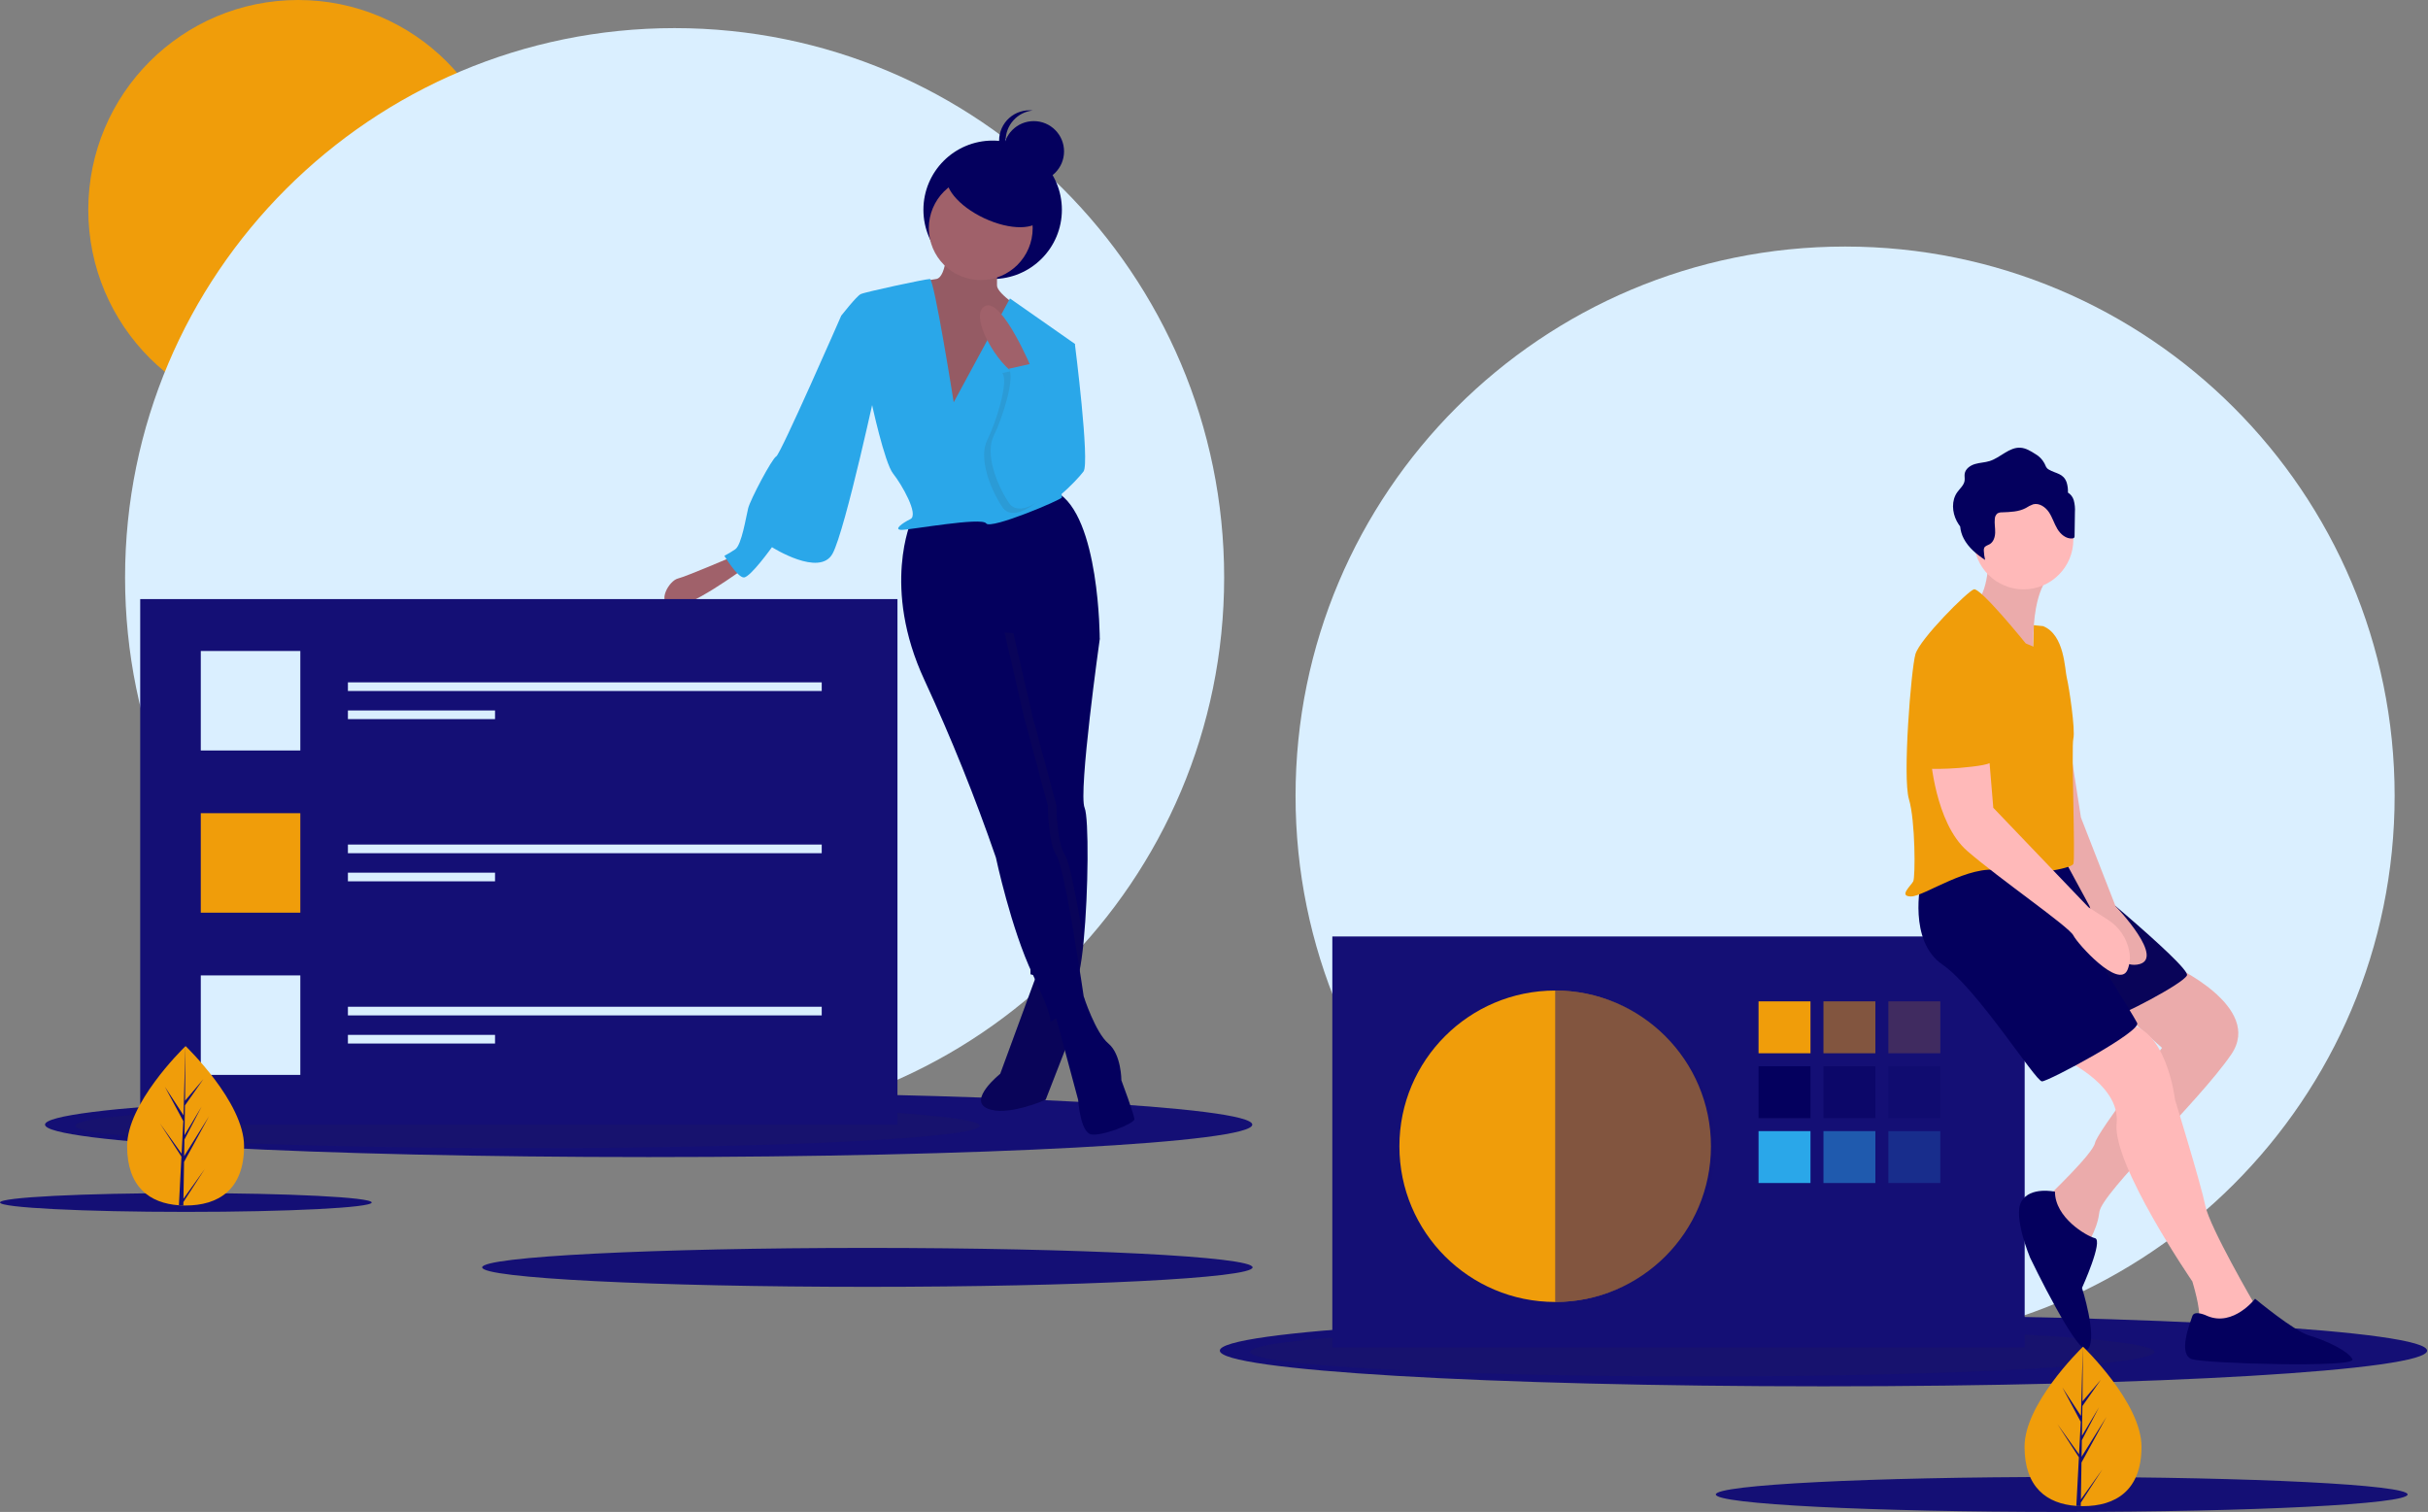 <svg width="562" height="350" viewBox="0 0 562 350" fill="none" xmlns="http://www.w3.org/2000/svg">
<rect x="0" y="0" width="562" height="350" fill="#808080" stroke="none"/>
<g clip-path="url(#clip0_51_5381)">
<path d="M427.077 311.408C497.328 311.408 554.278 254.474 554.278 184.241C554.278 114.009 497.328 57.075 427.077 57.075C356.826 57.075 299.876 114.009 299.876 184.241C299.876 254.474 356.826 311.408 427.077 311.408Z" fill="#DAEFFF"/>
<path d="M69.012 97.127C95.84 97.127 117.588 75.385 117.588 48.564C117.588 21.743 95.84 0 69.012 0C42.184 0 20.435 21.743 20.435 48.564C20.435 75.385 42.184 97.127 69.012 97.127Z" fill="#F09D0A"/>
<path d="M156.149 260.842C226.4 260.842 283.35 203.907 283.35 133.675C283.35 63.443 226.4 6.508 156.149 6.508C85.898 6.508 28.949 63.443 28.949 133.675C28.949 203.907 85.898 260.842 156.149 260.842Z" fill="#DAEFFF"/>
<path d="M150.14 267.851C227.306 267.851 289.861 264.489 289.861 260.341C289.861 256.194 227.306 252.832 150.14 252.832C72.975 252.832 10.419 256.194 10.419 260.341C10.419 264.489 72.975 267.851 150.14 267.851Z" fill="#140F75"/>
<path opacity="0.1" d="M122.096 265.78C179.901 265.78 226.761 263.461 226.761 260.601C226.761 257.74 179.901 255.421 122.096 255.421C64.291 255.421 17.431 257.74 17.431 260.601C17.431 263.461 64.291 265.78 122.096 265.78Z" fill="#352828"/>
<path d="M422.069 320.921C499.235 320.921 561.79 317.223 561.79 312.66C561.79 308.098 499.235 304.399 422.069 304.399C344.904 304.399 282.349 308.098 282.349 312.66C282.349 317.223 344.904 320.921 422.069 320.921Z" fill="#140F75"/>
<path opacity="0.1" d="M394.025 318.642C451.83 318.642 498.69 316.092 498.69 312.945C498.69 309.799 451.83 307.248 394.025 307.248C336.22 307.248 289.36 309.799 289.36 312.945C289.36 316.092 336.22 318.642 394.025 318.642Z" fill="#352828"/>
<path d="M200.768 297.891C250.012 297.891 289.931 295.873 289.931 293.385C289.931 290.896 250.012 288.879 200.768 288.879C151.525 288.879 111.606 290.896 111.606 293.385C111.606 295.873 151.525 297.891 200.768 297.891Z" fill="#140F75"/>
<path d="M43.019 280.539C66.778 280.539 86.039 279.566 86.039 278.365C86.039 277.164 66.778 276.191 43.019 276.191C19.26 276.191 0 277.164 0 278.365C0 279.566 19.26 280.539 43.019 280.539Z" fill="#140F75"/>
<path d="M477.217 350C521.436 350 557.283 348.189 557.283 345.954C557.283 343.719 521.436 341.908 477.217 341.908C432.998 341.908 397.151 343.719 397.151 345.954C397.151 348.189 432.998 350 477.217 350Z" fill="#140F75"/>
<path d="M468.643 216.784H308.39V311.909H468.643V216.784Z" fill="#140F75"/>
<path d="M359.971 301.395C379.885 301.395 396.028 285.256 396.028 265.348C396.028 245.44 379.885 229.301 359.971 229.301C340.057 229.301 323.914 245.44 323.914 265.348C323.914 285.256 340.057 301.395 359.971 301.395Z" fill="#F09D0A"/>
<path d="M419.064 231.804H407.045V243.82H419.064V231.804Z" fill="#F09D0A"/>
<path opacity="0.5" d="M434.088 231.804H422.069V243.82H434.088V231.804Z" fill="#F09D0A"/>
<path opacity="0.2" d="M449.112 231.804H437.093V243.82H449.112V231.804Z" fill="#F09D0A"/>
<path d="M419.064 246.824H407.045V258.84H419.064V246.824Z" fill="#04005E"/>
<path opacity="0.5" d="M434.088 246.824H422.069V258.84H434.088V246.824Z" fill="#04005E"/>
<path opacity="0.2" d="M449.112 246.824H437.093V258.84H449.112V246.824Z" fill="#04005E"/>
<path d="M419.064 261.843H407.045V273.859H419.064V261.843Z" fill="#2AA7E9"/>
<path opacity="0.5" d="M434.088 261.843H422.069V273.859H434.088V261.843Z" fill="#2AA7E9"/>
<path opacity="0.2" d="M449.112 261.843H437.093V273.859H449.112V261.843Z" fill="#2AA7E9"/>
<path opacity="0.5" d="M359.971 229.301V301.395C379.885 301.395 397.03 285.256 397.03 265.348C397.03 245.44 379.885 229.301 359.971 229.301Z" fill="#140F75"/>
<path d="M502.947 223.543C502.947 223.543 523.98 233.056 516.468 244.07C508.956 255.085 486.421 276.112 485.92 280.618C485.419 285.124 482.415 289.129 482.415 289.129C482.415 289.129 472.399 278.616 473.4 277.614C474.402 276.613 484.418 267.101 484.919 264.597C485.419 262.094 500.443 242.568 500.443 242.568L486.922 230.553L502.947 223.543Z" fill="#FFB9B9"/>
<path opacity="0.1" d="M502.947 223.543C502.947 223.543 523.98 233.056 516.468 244.07C508.956 255.085 486.421 276.112 485.92 280.618C485.419 285.124 482.415 289.129 482.415 289.129C482.415 289.129 472.399 278.616 473.4 277.614C474.402 276.613 484.418 267.101 484.919 264.597C485.419 262.094 500.443 242.568 500.443 242.568L486.922 230.553L502.947 223.543Z" fill="#352828"/>
<path d="M476.405 244.571C476.405 244.571 490.928 250.579 489.926 260.091C488.925 269.604 507.454 296.639 507.454 296.639C507.454 296.639 509.457 303.148 508.956 305.15C508.455 307.153 521.977 306.652 521.977 306.652V302.146C521.977 302.146 511.46 284.123 510.459 279.116C509.457 274.11 503.447 254.584 503.447 254.584C503.447 254.584 501.444 237.061 491.429 237.061C488.513 237.061 485.638 237.74 483.03 239.043C480.422 240.347 478.154 242.239 476.405 244.571V244.571Z" fill="#FFB9B9"/>
<path d="M477.156 199.261C477.156 199.261 507.204 223.794 506.202 225.796C505.2 227.799 490.678 235.309 488.174 235.809C485.67 236.31 467.953 199.261 467.953 199.261H477.156Z" fill="#04005E"/>
<path opacity="0.1" d="M477.156 199.261C477.156 199.261 507.204 223.794 506.202 225.796C505.2 227.799 490.678 235.309 488.174 235.809C485.67 236.31 467.953 199.261 467.953 199.261H477.156Z" fill="#352828"/>
<path d="M444.605 204.268C444.605 204.268 441.6 217.786 449.613 223.293C457.625 228.8 471.147 250.328 472.649 250.328C474.151 250.328 495.685 238.813 494.684 236.811C493.682 234.808 482.665 217.285 482.665 217.285L479.159 198.761C479.159 198.761 448.611 197.759 444.605 204.268Z" fill="#04005E"/>
<path d="M477.156 160.21L481.663 189.248L489.676 209.775C489.676 209.775 501.695 222.292 494.684 223.293C487.673 224.294 483.667 209.775 483.667 209.775L477.156 197.759V160.21Z" fill="#FFB9B9"/>
<path opacity="0.1" d="M477.156 160.21L481.663 189.248L489.676 209.775C489.676 209.775 501.695 222.292 494.684 223.293C487.673 224.294 483.667 209.775 483.667 209.775L477.156 197.759V160.21Z" fill="#352828"/>
<path d="M460.38 127.918C460.38 127.918 460.38 138.432 456.874 139.433C453.369 140.434 470.896 153.952 470.896 153.952C470.896 153.952 468.893 136.429 475.904 131.923L460.38 127.918Z" fill="#FFB9B9"/>
<path opacity="0.1" d="M460.38 127.918C460.38 127.918 460.38 138.432 456.874 139.433C453.369 140.434 470.896 153.952 470.896 153.952C470.896 153.952 468.893 136.429 475.904 131.923L460.38 127.918Z" fill="#352828"/>
<path d="M468.392 136.429C474.754 136.429 479.91 131.273 479.91 124.914C479.91 118.554 474.754 113.399 468.392 113.399C462.031 113.399 456.874 118.554 456.874 124.914C456.874 131.273 462.031 136.429 468.392 136.429Z" fill="#FFB9B9"/>
<path d="M468.893 148.945C468.893 148.945 458.377 135.928 456.874 136.429C455.372 136.93 444.354 147.944 443.353 151.449C442.351 154.953 440.348 179.986 441.851 184.993C443.353 189.999 443.353 203.016 442.852 204.018C442.351 205.019 439.347 207.522 442.351 207.522C445.356 207.522 455.873 200.012 462.884 201.514C469.895 203.016 479.41 201.014 479.911 200.012C480.411 199.011 479.41 172.977 479.911 170.974C480.411 168.972 478.909 158.958 478.408 156.956C477.907 154.953 477.907 146.943 472.9 144.94L470.764 144.729L470.645 149.681L468.893 148.945Z" fill="#F09D0A"/>
<path d="M446.858 174.979C446.858 174.979 447.86 190.5 455.372 197.008C462.884 203.517 478.909 214.531 479.911 216.534C480.912 218.537 490.427 229.05 492.43 224.545C493.012 223.14 493.152 221.592 492.832 220.105C492.541 218.628 491.951 217.226 491.098 215.985C490.245 214.744 489.148 213.691 487.872 212.889L483.416 210.025L461.381 186.995L460.38 174.979H446.858Z" fill="#FFB9B9"/>
<path d="M475.654 275.862C475.654 275.862 469.895 274.61 467.891 278.115C465.888 281.619 469.895 291.132 469.895 291.132C469.895 291.132 481.413 315.163 483.416 312.159C485.419 309.155 481.914 298.141 481.914 298.141C481.914 298.141 486.921 287.127 484.918 286.626C482.915 286.125 475.654 281.87 475.654 275.862Z" fill="#04005E"/>
<path d="M510.96 304.65C510.96 304.65 507.955 303.148 507.454 304.65C506.953 306.152 503.949 313.662 507.454 314.663C510.96 315.664 545.514 316.666 544.513 314.663C543.511 312.66 538.002 310.157 534.497 309.156C530.991 308.154 521.977 300.645 521.977 300.645C521.977 300.645 516.969 307.153 510.96 304.65Z" fill="#04005E"/>
<path d="M479.996 115.775C479.779 115.048 479.303 114.427 478.658 114.029C478.691 113.251 478.596 112.472 478.375 111.725C477.639 109.55 475.896 109.675 474.251 108.713C473.537 108.296 473.581 107.927 473.21 107.242C472.723 106.343 471.994 105.6 471.105 105.095C470.05 104.423 468.936 103.731 467.688 103.645C465.064 103.467 463.052 105.934 460.545 106.726C459.439 107.074 458.252 107.089 457.141 107.419C456.03 107.749 454.921 108.537 454.755 109.683C454.679 110.213 454.814 110.756 454.736 111.285C454.582 112.337 453.659 113.074 453.041 113.94C451.674 115.853 451.83 118.557 452.923 120.639C453.154 121.07 453.417 121.482 453.711 121.872C453.803 122.856 454.085 123.813 454.544 124.688C455.637 126.77 457.517 128.326 459.482 129.619C459.321 128.928 459.224 128.225 459.191 127.516C459.163 127.28 459.194 127.041 459.28 126.82C459.499 126.362 460.077 126.241 460.518 125.99C461.431 125.472 461.789 124.324 461.815 123.274C461.842 122.225 461.619 121.173 461.729 120.129C461.734 119.889 461.788 119.653 461.89 119.435C461.991 119.217 462.137 119.023 462.318 118.865C462.655 118.673 463.04 118.581 463.427 118.601C465.298 118.524 467.253 118.49 468.903 117.606C469.435 117.252 470.007 116.963 470.607 116.744C472.009 116.378 473.442 117.361 474.251 118.563C475.059 119.766 475.462 121.197 476.207 122.44C476.953 123.682 478.241 124.79 479.683 124.643C479.764 124.643 479.845 124.626 479.919 124.593C479.993 124.56 480.059 124.512 480.114 124.451C480.176 124.34 480.203 124.212 480.193 124.085L480.273 118.575C480.34 117.633 480.246 116.686 479.996 115.775Z" fill="#04005E"/>
<path d="M451.365 149.446C451.365 149.446 462.383 154.453 461.882 164.966C461.381 175.48 464.887 176.481 456.373 177.483C447.86 178.484 445.857 177.483 445.356 178.484C444.855 179.485 441.85 155.454 443.853 152.951C445.857 150.447 451.365 149.446 451.365 149.446Z" fill="#F09D0A"/>
<path d="M229.766 64.585C238.616 64.585 245.791 57.412 245.791 48.564C245.791 39.716 238.616 32.543 229.766 32.543C220.915 32.543 213.74 39.716 213.74 48.564C213.74 57.412 220.915 64.585 229.766 64.585Z" fill="#04005E"/>
<path d="M240.533 224.044L231.519 248.576C231.519 248.576 224.007 254.584 228.514 256.587C233.021 258.589 242.035 254.584 242.035 254.584L249.046 236.56L248.045 224.044H240.533Z" fill="#04005E"/>
<path opacity="0.1" d="M240.533 224.044L231.519 248.576C231.519 248.576 224.007 254.584 228.514 256.587C233.021 258.589 242.035 254.584 242.035 254.584L249.046 236.56L248.045 224.044H240.533Z" fill="#352828"/>
<path d="M241.284 78.603L248.796 79.604C248.796 79.604 252.301 107.14 250.799 109.143C249.297 111.146 241.785 119.156 238.78 117.154C235.775 115.151 241.284 78.603 241.284 78.603Z" fill="#2AA7E9"/>
<path d="M169.42 128.919C169.42 128.919 158.904 133.425 156.901 133.926C154.898 134.426 151.893 139.433 155.398 140.434C158.904 141.436 172.425 131.422 172.425 131.422L169.42 128.919Z" fill="#A0616A"/>
<path d="M244.038 234.057L249.547 254.584C249.547 254.584 250.048 262.094 252.552 262.594C255.055 263.095 262.567 260.091 262.567 259.09C262.567 258.088 259.563 250.078 259.563 250.078C259.563 250.078 259.563 244.07 256.558 241.567C253.553 239.064 250.846 230.678 250.846 230.678L244.038 234.057Z" fill="#04005E"/>
<path d="M251.049 186.995C252.061 189.353 251.936 206.461 250.829 217.846C250.293 223.378 249.527 227.559 248.545 228.049L241.369 226.257L238.529 225.546L238.454 219.318L238.029 184.993L229.515 149.446V140.434L251.049 142.437L254.465 147.799L254.555 147.944C254.555 147.944 249.547 183.491 251.049 186.995Z" fill="#04005E"/>
<path opacity="0.1" d="M246.542 198.01C247.614 199.617 249.402 209.24 250.829 217.846C250.293 223.378 249.527 227.559 248.545 228.049L241.369 226.257C241.259 226.027 241.149 225.786 241.033 225.546C240.117 223.623 239.256 221.501 238.454 219.318L238.029 184.993L229.515 149.446V140.434L251.049 142.437L254.465 147.799L234.523 146.442L239.03 165.968L244.539 186.495C244.539 186.495 244.539 195.006 246.542 198.01Z" fill="#352828"/>
<path d="M210.986 120.408C210.986 120.408 203.975 135.928 213.991 157.457C220.189 170.854 225.705 184.556 230.517 198.51C230.517 198.51 234.023 215.032 239.031 225.546C244.038 236.06 243.037 236.56 243.037 236.56L251.05 232.054C251.05 232.054 246.542 201.014 244.539 198.01C242.536 195.006 242.536 186.495 242.536 186.495L237.027 165.968L232.52 146.442L254.555 147.944C254.555 147.944 254.555 119.407 244.539 113.899L210.986 120.408Z" fill="#04005E"/>
<path d="M219.249 56.074C219.249 56.074 219.249 64.084 216.745 64.585C214.241 65.085 209.233 65.085 207.731 67.589C206.229 70.092 219.249 103.135 219.249 103.135L232.771 94.624L237.278 72.094C237.278 72.094 230.767 68.089 230.767 66.087V57.075L219.249 56.074Z" fill="#A0616A"/>
<path opacity="0.1" d="M219.249 56.074C219.249 56.074 219.249 64.084 216.745 64.585C214.241 65.085 209.233 65.085 207.731 67.589C206.229 70.092 219.249 103.135 219.249 103.135L232.771 94.624L237.278 72.094C237.278 72.094 230.767 68.089 230.767 66.087V57.075L219.249 56.074Z" fill="#352828"/>
<path d="M227.011 64.835C233.649 64.835 239.03 59.455 239.03 52.819C239.03 46.183 233.649 40.803 227.011 40.803C220.373 40.803 214.992 46.183 214.992 52.819C214.992 59.455 220.373 64.835 227.011 64.835Z" fill="#A0616A"/>
<path d="M220.752 93.122C220.752 93.122 216.244 64.585 215.243 64.585C214.241 64.585 200.219 67.589 199.218 68.089C198.216 68.59 194.71 73.096 194.71 73.096L201.722 93.122C201.722 93.122 204.726 107.141 206.729 109.644C208.733 112.147 212.739 119.156 210.736 120.158C208.733 121.159 206.729 122.661 208.733 122.661C210.736 122.661 227.262 119.657 228.263 121.159C229.265 122.661 245.791 115.652 245.791 115.151C245.791 114.65 243.788 91.12 243.788 91.12L248.796 79.604L233.772 69.091L220.752 93.122Z" fill="#2AA7E9"/>
<path d="M199.718 70.593L194.71 73.096C194.71 73.096 180.688 105.138 179.686 105.638C178.685 106.139 173.677 115.652 173.176 117.654C172.675 119.657 171.674 126.165 170.171 127.167C169.366 127.714 168.53 128.215 167.667 128.669C167.667 128.669 170.672 133.675 172.175 133.675C173.677 133.675 178.685 126.666 178.685 126.666C178.685 126.666 189.702 133.675 192.707 128.168C195.712 122.661 203.224 87.615 203.224 87.615L199.718 70.593Z" fill="#2AA7E9"/>
<path d="M239.03 85.863C239.03 85.863 232.019 68.84 228.013 70.843C224.007 72.846 231.018 84.861 235.525 86.864L239.03 85.863Z" fill="#A0616A"/>
<path opacity="0.1" d="M232.019 86.363L239.046 84.775L240.533 92.371C240.533 92.371 247.043 103.886 245.541 108.893C244.038 113.899 235.024 121.91 232.019 117.404C229.015 112.898 226.511 105.889 228.514 101.884C230.517 97.879 233.522 88.366 232.019 86.363Z" fill="#352828"/>
<path d="M233.521 85.362L240.548 83.774L242.035 91.37C242.035 91.37 248.545 102.885 247.043 107.891C245.54 112.898 236.526 120.908 233.521 116.403C230.517 111.897 228.013 104.887 230.016 100.882C232.019 96.877 235.024 87.365 233.521 85.362Z" fill="#2AA7E9"/>
<path d="M241.15 50.407C242.5 47.527 238.721 42.911 232.71 40.096C226.699 37.28 220.732 37.333 219.383 40.212C218.033 43.092 221.812 47.708 227.823 50.523C233.834 53.338 239.801 53.286 241.15 50.407Z" fill="#04005E"/>
<path d="M239.281 42.055C243.153 42.055 246.292 38.917 246.292 35.046C246.292 31.175 243.153 28.037 239.281 28.037C235.408 28.037 232.27 31.175 232.27 35.046C232.27 38.917 235.408 42.055 239.281 42.055Z" fill="#04005E"/>
<path d="M232.77 32.543C232.77 30.814 233.41 29.146 234.565 27.86C235.721 26.574 237.311 25.76 239.03 25.575C238.051 25.468 237.06 25.569 236.123 25.87C235.185 26.171 234.321 26.667 233.588 27.324C232.855 27.982 232.268 28.786 231.867 29.685C231.465 30.584 231.258 31.558 231.258 32.543C231.258 33.527 231.465 34.501 231.867 35.4C232.268 36.299 232.855 37.104 233.588 37.761C234.321 38.418 235.185 38.914 236.123 39.215C237.06 39.517 238.051 39.617 239.03 39.51C237.311 39.325 235.721 38.511 234.565 37.225C233.41 35.939 232.77 34.271 232.77 32.543V32.543Z" fill="#04005E"/>
<path d="M207.731 138.682H32.454V260.341H207.731V138.682Z" fill="#140F75"/>
<path d="M69.513 150.698H46.476V173.728H69.513V150.698Z" fill="#DAEFFF"/>
<path d="M69.513 188.247H46.476V211.277H69.513V188.247Z" fill="#F09D0A"/>
<path d="M69.513 225.796H46.476V248.827H69.513V225.796Z" fill="#DAEFFF"/>
<path d="M190.203 157.957H80.53V159.96H190.203V157.957Z" fill="#DAEFFF"/>
<path d="M114.584 164.466H80.53V166.468H114.584V164.466Z" fill="#DAEFFF"/>
<path d="M190.203 195.506H80.53V197.509H190.203V195.506Z" fill="#DAEFFF"/>
<path d="M114.584 202.015H80.53V204.018H114.584V202.015Z" fill="#DAEFFF"/>
<path d="M190.203 233.056H80.53V235.058H190.203V233.056Z" fill="#DAEFFF"/>
<path d="M114.584 239.564H80.53V241.567H114.584V239.564Z" fill="#DAEFFF"/>
<path d="M495.685 334.905C495.685 345.097 489.626 348.655 482.15 348.655C481.977 348.655 481.803 348.653 481.631 348.649C481.285 348.642 480.941 348.625 480.602 348.602C473.855 348.125 468.614 344.383 468.614 334.905C468.614 325.099 481.149 312.723 482.094 311.805L482.095 311.804C482.131 311.767 482.15 311.75 482.15 311.75C482.15 311.75 495.685 324.715 495.685 334.905Z" fill="#F09D0A"/>
<path d="M481.657 347.096L486.607 340.181L481.644 347.856L481.632 348.649C481.285 348.642 480.942 348.625 480.603 348.602L481.136 338.406L481.132 338.327L481.141 338.313L481.192 337.349L476.216 329.656L481.207 336.627L481.219 336.831L481.622 329.128L477.362 321.178L481.674 327.777L482.094 311.805L482.095 311.75V311.804L482.025 324.398L486.266 319.405L482.008 325.482L481.896 332.38L485.856 325.76L481.88 333.395L481.817 337.229L487.564 328.016L481.795 338.567L481.657 347.096Z" fill="#140F75"/>
<path d="M56.492 265.314C56.492 275.506 50.433 279.064 42.957 279.064C42.784 279.064 42.611 279.061 42.439 279.058C42.092 279.05 41.748 279.034 41.41 279.01C34.662 278.533 29.421 274.792 29.421 265.314C29.421 255.507 41.956 243.131 42.901 242.214L42.902 242.212C42.938 242.176 42.957 242.159 42.957 242.159C42.957 242.159 56.492 255.124 56.492 265.314Z" fill="#F09D0A"/>
<path d="M42.463 277.505L47.414 270.59L42.451 278.264L42.438 279.058C42.092 279.05 41.748 279.034 41.409 279.01L41.943 268.815L41.939 268.735L41.947 268.722L41.999 267.758L37.023 260.065L42.014 267.035L42.026 267.24L42.428 259.537L38.169 251.587L42.481 258.185L42.901 242.213L42.902 242.159V242.212L42.832 254.806L47.073 249.813L42.815 255.891L42.703 262.788L46.663 256.169L42.686 263.803L42.624 267.638L48.371 258.424L42.602 268.976L42.463 277.505Z" fill="#140F75"/>
</g>
<defs>
<clipPath id="clip0_51_5381">
<rect width="561.79" height="350" fill="white"/>
</clipPath>
</defs>
</svg>
